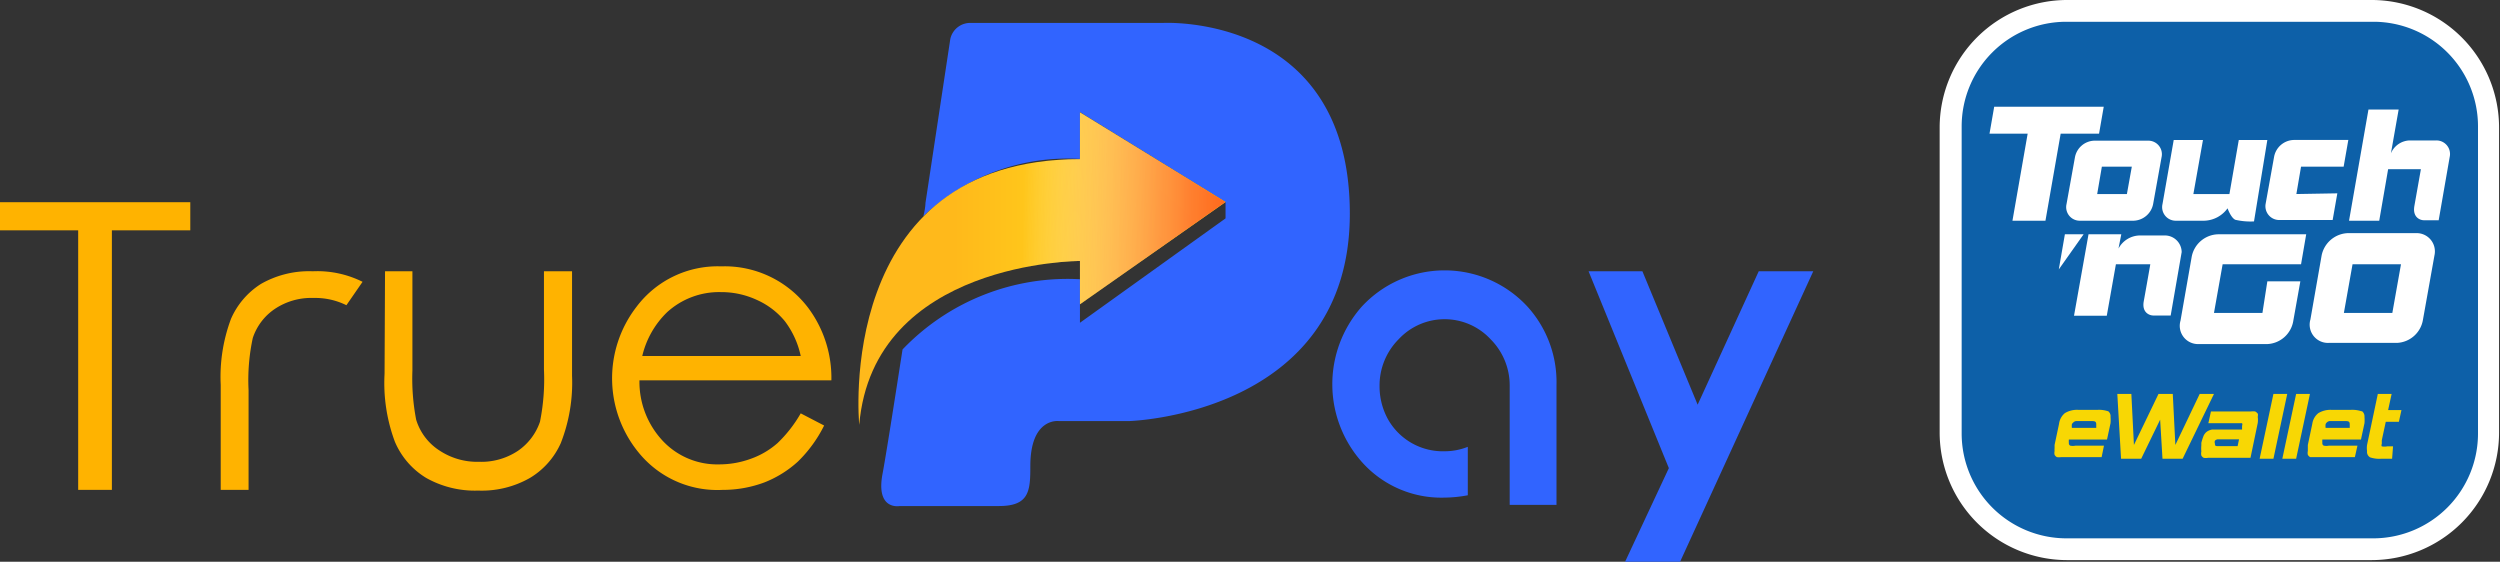 <svg xmlns="http://www.w3.org/2000/svg" xmlns:xlink="http://www.w3.org/1999/xlink" viewBox="0 0 106.81 24"><rect x="0" y="0" width="106.81" height="24" fill="#333333" stroke="none"/><defs><style>.cls-1{isolation:isolate;}.cls-2{fill:#3164ff;}.cls-3{fill:#ffb300;}.cls-4{fill:url(#linear-gradient);}.cls-5{mix-blend-mode:multiply;fill:url(#linear-gradient-2);}.cls-6{fill:#fff;}.cls-7{fill:#0d60a8;}.cls-8{fill:#f8d704;}</style><linearGradient id="linear-gradient" x1="5156.06" y1="11.54" x2="5171.74" y2="11.54" gradientTransform="matrix(-1, 0, 0, 1, 5215.55, 0)" gradientUnits="userSpaceOnUse"><stop offset="0.14" stop-color="#ffe11a"/><stop offset="0.74" stop-color="#ffb91b"/></linearGradient><linearGradient id="linear-gradient-2" x1="5153.66" y1="11.83" x2="5164.76" y2="11.59" gradientTransform="matrix(-1, 0, 0, 1, 5215.55, 0)" gradientUnits="userSpaceOnUse"><stop offset="0.19" stop-color="#ff671b"/><stop offset="0.26" stop-color="#ff6b21" stop-opacity="0.97"/><stop offset="0.36" stop-color="#ff7632" stop-opacity="0.9"/><stop offset="0.48" stop-color="#ff884d" stop-opacity="0.78"/><stop offset="0.62" stop-color="#ffa273" stop-opacity="0.61"/><stop offset="0.77" stop-color="#ffc2a4" stop-opacity="0.4"/><stop offset="0.92" stop-color="#ffe9de" stop-opacity="0.14"/><stop offset="1" stop-color="#fff" stop-opacity="0"/></linearGradient></defs><g class="cls-1"><g id="Layer_1" data-name="Layer 1"><path class="cls-2" d="M72.39,13.17a4.82,4.82,0,0,0-7.08,0,5,5,0,0,0,.07,6.71,4.54,4.54,0,0,0,3.46,1.45,5.62,5.62,0,0,0,1-.1V19.16a2.68,2.68,0,0,1-1,.19A2.69,2.69,0,0,1,66.44,18a2.91,2.91,0,0,1-.37-1.44,2.8,2.8,0,0,1,.82-2,2.68,2.68,0,0,1,3.92,0,2.79,2.79,0,0,1,.82,2v5.08h2V16.5A4.8,4.8,0,0,0,72.39,13.17Z" transform="translate(-7.13 -0.07)"/><path class="cls-2" d="M75,11.66H77.3l2.36,5.7,2.61-5.7H84.6L78.91,24.07H76.56l1.87-4Z" transform="translate(-7.13 -0.07)"/><path class="cls-2" d="M56.81,1.05H48.62a.87.87,0,0,0-.89.69l-1.06,7s0,.21-.09.57a8.93,8.93,0,0,1,6.69-2.45v-2L59.49,8.7v.7l-6.22,4.46V12a9.76,9.76,0,0,0-7.58,3c-.37,2.38-.73,4.67-.86,5.34-.28,1.55.74,1.35.74,1.35h4.24c1.3,0,1.34-.65,1.34-1.71,0-2.09,1.22-1.92,1.22-1.92h3S64.8,17.8,64.8,9.2,56.81,1.05,56.81,1.05Z" transform="translate(-7.13 -0.07)"/><path class="cls-3" d="M10.47,9.91H7.13V8.71h8.13v1.2H11.91V21H10.47Z" transform="translate(-7.13 -0.07)"/><path class="cls-3" d="M23.58,11.66h1.17V15.9A9.25,9.25,0,0,0,24.91,18a2.39,2.39,0,0,0,1,1.32,2.92,2.92,0,0,0,1.69.48,2.82,2.82,0,0,0,1.66-.47,2.47,2.47,0,0,0,.94-1.24,9.19,9.19,0,0,0,.17-2.23V11.66h1.2v4.46A7.08,7.08,0,0,1,31.09,19a3.3,3.3,0,0,1-1.32,1.49,4.16,4.16,0,0,1-2.21.54,4.25,4.25,0,0,1-2.22-.54A3.32,3.32,0,0,1,24,18.94a7.18,7.18,0,0,1-.44-2.9Z" transform="translate(-7.13 -0.07)"/><path class="cls-3" d="M41.34,17.73l1,.52a5.67,5.67,0,0,1-1.12,1.54,4.64,4.64,0,0,1-1.43.89A5.07,5.07,0,0,1,38,21a4.33,4.33,0,0,1-3.47-1.46,5,5,0,0,1-.2-6.37,4.34,4.34,0,0,1,3.61-1.72,4.48,4.48,0,0,1,3.71,1.76,5,5,0,0,1,1,3.11H34.45a3.69,3.69,0,0,0,1,2.59,3.19,3.19,0,0,0,2.41,1,3.92,3.92,0,0,0,1.35-.24A3.49,3.49,0,0,0,40.35,19,5.61,5.61,0,0,0,41.34,17.73Zm0-2.45a3.75,3.75,0,0,0-.68-1.49,3.28,3.28,0,0,0-1.18-.9,3.61,3.61,0,0,0-1.55-.34,3.3,3.3,0,0,0-2.3.86,3.83,3.83,0,0,0-1.06,1.87Z" transform="translate(-7.13 -0.07)"/><path class="cls-4" d="M53.27,11.22s-8.83,0-9.43,7c0,0-1.12-11.35,9.43-11.35v-2L59.49,8.7l-6.22,4.37Z" transform="translate(-7.13 -0.07)"/><path class="cls-5" d="M53.27,11.22s-8.83,0-9.43,7c0,0-1.12-11.35,9.43-11.35v-2L59.49,8.7l-6.22,4.37Z" transform="translate(-7.13 -0.07)"/><path class="cls-3" d="M20.49,11.66a4.14,4.14,0,0,0-2.21.54A3.35,3.35,0,0,0,17,13.69a7.08,7.08,0,0,0-.44,2.83V21h1.19V16.74a8.53,8.53,0,0,1,.18-2.23,2.41,2.41,0,0,1,.94-1.24,2.8,2.8,0,0,1,1.66-.47,3,3,0,0,1,1.4.31l.69-1A4.33,4.33,0,0,0,20.49,11.66Z" transform="translate(-7.13 -0.07)"/><path class="cls-6" d="M108.49.07h-13A5.45,5.45,0,0,0,90,5.51v13A5.45,5.45,0,0,0,95.45,24h13a5.45,5.45,0,0,0,5.45-5.45v-13A5.45,5.45,0,0,0,108.49.07" transform="translate(-7.13 -0.07)"/><path class="cls-7" d="M108.54,1H95.41a4.47,4.47,0,0,0-4.47,4.47V18.59a4.48,4.48,0,0,0,4.47,4.48h13.13A4.48,4.48,0,0,0,113,18.59V5.47A4.47,4.47,0,0,0,108.54,1" transform="translate(-7.13 -0.07)"/><path class="cls-6" d="M99.68,10.13H98.54a1.05,1.05,0,0,0-.9.56l.12-.61h-1.4l-.62,3.48h1.4l.39-2.2H99s-.19,1.09-.28,1.58.25.61.41.61h.74l.47-2.71a.72.72,0,0,0-.69-.71" transform="translate(-7.13 -0.07)"/><polygon class="cls-6" points="88.22 10.01 87.96 11.51 89.02 10.01 88.22 10.01"/><polygon class="cls-6" points="89.88 4.56 85.2 4.56 85 5.71 86.63 5.71 85.98 9.43 87.39 9.43 88.04 5.71 89.68 5.71 89.88 4.56"/><path class="cls-6" d="M98,8.36l.21-1.17H96.93l-.2,1.17ZM96,9.5a.58.58,0,0,1-.58-.71l.36-2a.87.87,0,0,1,.82-.71h2.3a.58.58,0,0,1,.58.71l-.36,2a.88.88,0,0,1-.83.71Z" transform="translate(-7.13 -0.07)"/><path class="cls-6" d="M105.24,8.36l.2-1.17h1.82l.2-1.14h-2.34a.88.88,0,0,0-.83.71l-.36,2a.59.59,0,0,0,.59.71h2.27l.2-1.14Z" transform="translate(-7.13 -0.07)"/><path class="cls-6" d="M102.38,8.36h-1.54l.41-2.31H100l-.48,2.74a.58.58,0,0,0,.58.71h1.2a1.27,1.27,0,0,0,1-.53s.14.4.33.49a2.88,2.88,0,0,0,.8.07L104,6.05h-1.22Z" transform="translate(-7.13 -0.07)"/><path class="cls-6" d="M111.21,6.07h-1.14a.9.9,0,0,0-.79.55l.33-1.87h-1.29l-.83,4.75h1.29l.38-2.2h1.4l-.28,1.58c-.08.48.25.6.41.6h.63l.47-2.7a.58.58,0,0,0-.58-.71" transform="translate(-7.13 -0.07)"/><path class="cls-6" d="M106.62,14.72a.78.78,0,0,1-.78-1l.48-2.74a1.19,1.19,0,0,1,1.12-.95h2.92a.78.78,0,0,1,.78.95l-.49,2.74a1.18,1.18,0,0,1-1.11,1Zm2.72-1.28.37-2.08h-2.07l-.37,2.08Z" transform="translate(-7.13 -0.07)"/><path class="cls-6" d="M103.79,13.44h-2.07l.37-2.08h3.35l.22-1.28h-3.77a1.18,1.18,0,0,0-1.12.95l-.48,2.74a.78.78,0,0,0,.78,1H104a1.18,1.18,0,0,0,1.11-1l.3-1.68H104Z" transform="translate(-7.13 -0.07)"/><polygon class="cls-8" points="94.59 16.83 93.25 19.6 92.39 19.6 92.29 17.93 91.48 19.6 90.62 19.6 90.46 16.83 91.06 16.83 91.17 19.01 92.22 16.83 92.83 16.83 92.94 19.01 93.98 16.83 94.59 16.83"/><polygon class="cls-8" points="97.13 19.6 96.54 19.6 97.13 16.83 97.72 16.83 97.13 19.6"/><polygon class="cls-8" points="98.1 19.6 97.51 19.6 98.1 16.83 98.69 16.83 98.1 19.6"/><path class="cls-8" d="M109.33,19.67h-.48a1.23,1.23,0,0,1-.46-.06.27.27,0,0,1-.13-.27.92.92,0,0,1,0-.26l.46-2.18h.59l-.15.69h.57l-.11.5h-.56l-.17.79c0,.08,0,.13,0,.16a.1.1,0,0,0,0,.1.56.56,0,0,0,.23,0h.25Z" transform="translate(-7.13 -0.07)"/><path class="cls-8" d="M97.22,17.65a1.19,1.19,0,0,0-.46-.07h-.85a1,1,0,0,0-.56.14.71.71,0,0,0-.25.46l-.19.9,0,.14a.57.57,0,0,0,0,.12.35.35,0,0,0,0,.16.24.24,0,0,0,.1.1.56.56,0,0,0,.18,0h1.73l.1-.49H95.8a.51.51,0,0,1-.22,0,.11.11,0,0,1-.06-.11,1,1,0,0,1,0-.15h1.63l.15-.7a1.48,1.48,0,0,0,0-.27.26.26,0,0,0-.13-.26m-.52.73h-1a.53.53,0,0,1,0-.16.27.27,0,0,1,.07-.08.19.19,0,0,1,.11-.05h.63c.15,0,.23,0,.23.14l0,.15" transform="translate(-7.13 -0.07)"/><path class="cls-8" d="M103.59,17.75a.27.27,0,0,0-.11-.1.56.56,0,0,0-.18,0h-1.71l-.11.5h1.21l.23,0a.13.13,0,0,1,0,.11s0,.08,0,.16H102l-.35,0a.58.58,0,0,0-.23.09.47.47,0,0,0-.14.17,2.28,2.28,0,0,0-.1.31l0,.11a1.38,1.38,0,0,0,0,.26.4.4,0,0,0,0,.17.24.24,0,0,0,.1.1.48.48,0,0,0,.18,0l.28,0h1.54l.31-1.49a.92.92,0,0,0,0-.26.4.4,0,0,0,0-.17m-1.7,1.42c-.09,0-.13,0-.13-.11a.17.17,0,0,1,0-.12.18.18,0,0,1,.14-.06h.89l-.06.29Z" transform="translate(-7.13 -0.07)"/><path class="cls-8" d="M108.05,17.65a1.25,1.25,0,0,0-.47-.07h-.85a1,1,0,0,0-.55.14.71.71,0,0,0-.26.46l-.19.9,0,.14c0,.05,0,.09,0,.12a.35.35,0,0,0,0,.16.24.24,0,0,0,.1.1l.18,0h1.73l.11-.49h-1.22a.54.54,0,0,1-.22,0,.11.11,0,0,1-.06-.11,1,1,0,0,1,0-.15H108l.15-.7a1.6,1.6,0,0,0,0-.27.28.28,0,0,0-.13-.26m-.53.73h-1a.5.5,0,0,1,0-.16.24.24,0,0,1,.06-.08.22.22,0,0,1,.11-.05h.63c.16,0,.23,0,.23.14s0,.06,0,.15" transform="translate(-7.13 -0.07)"/></g></g></svg>